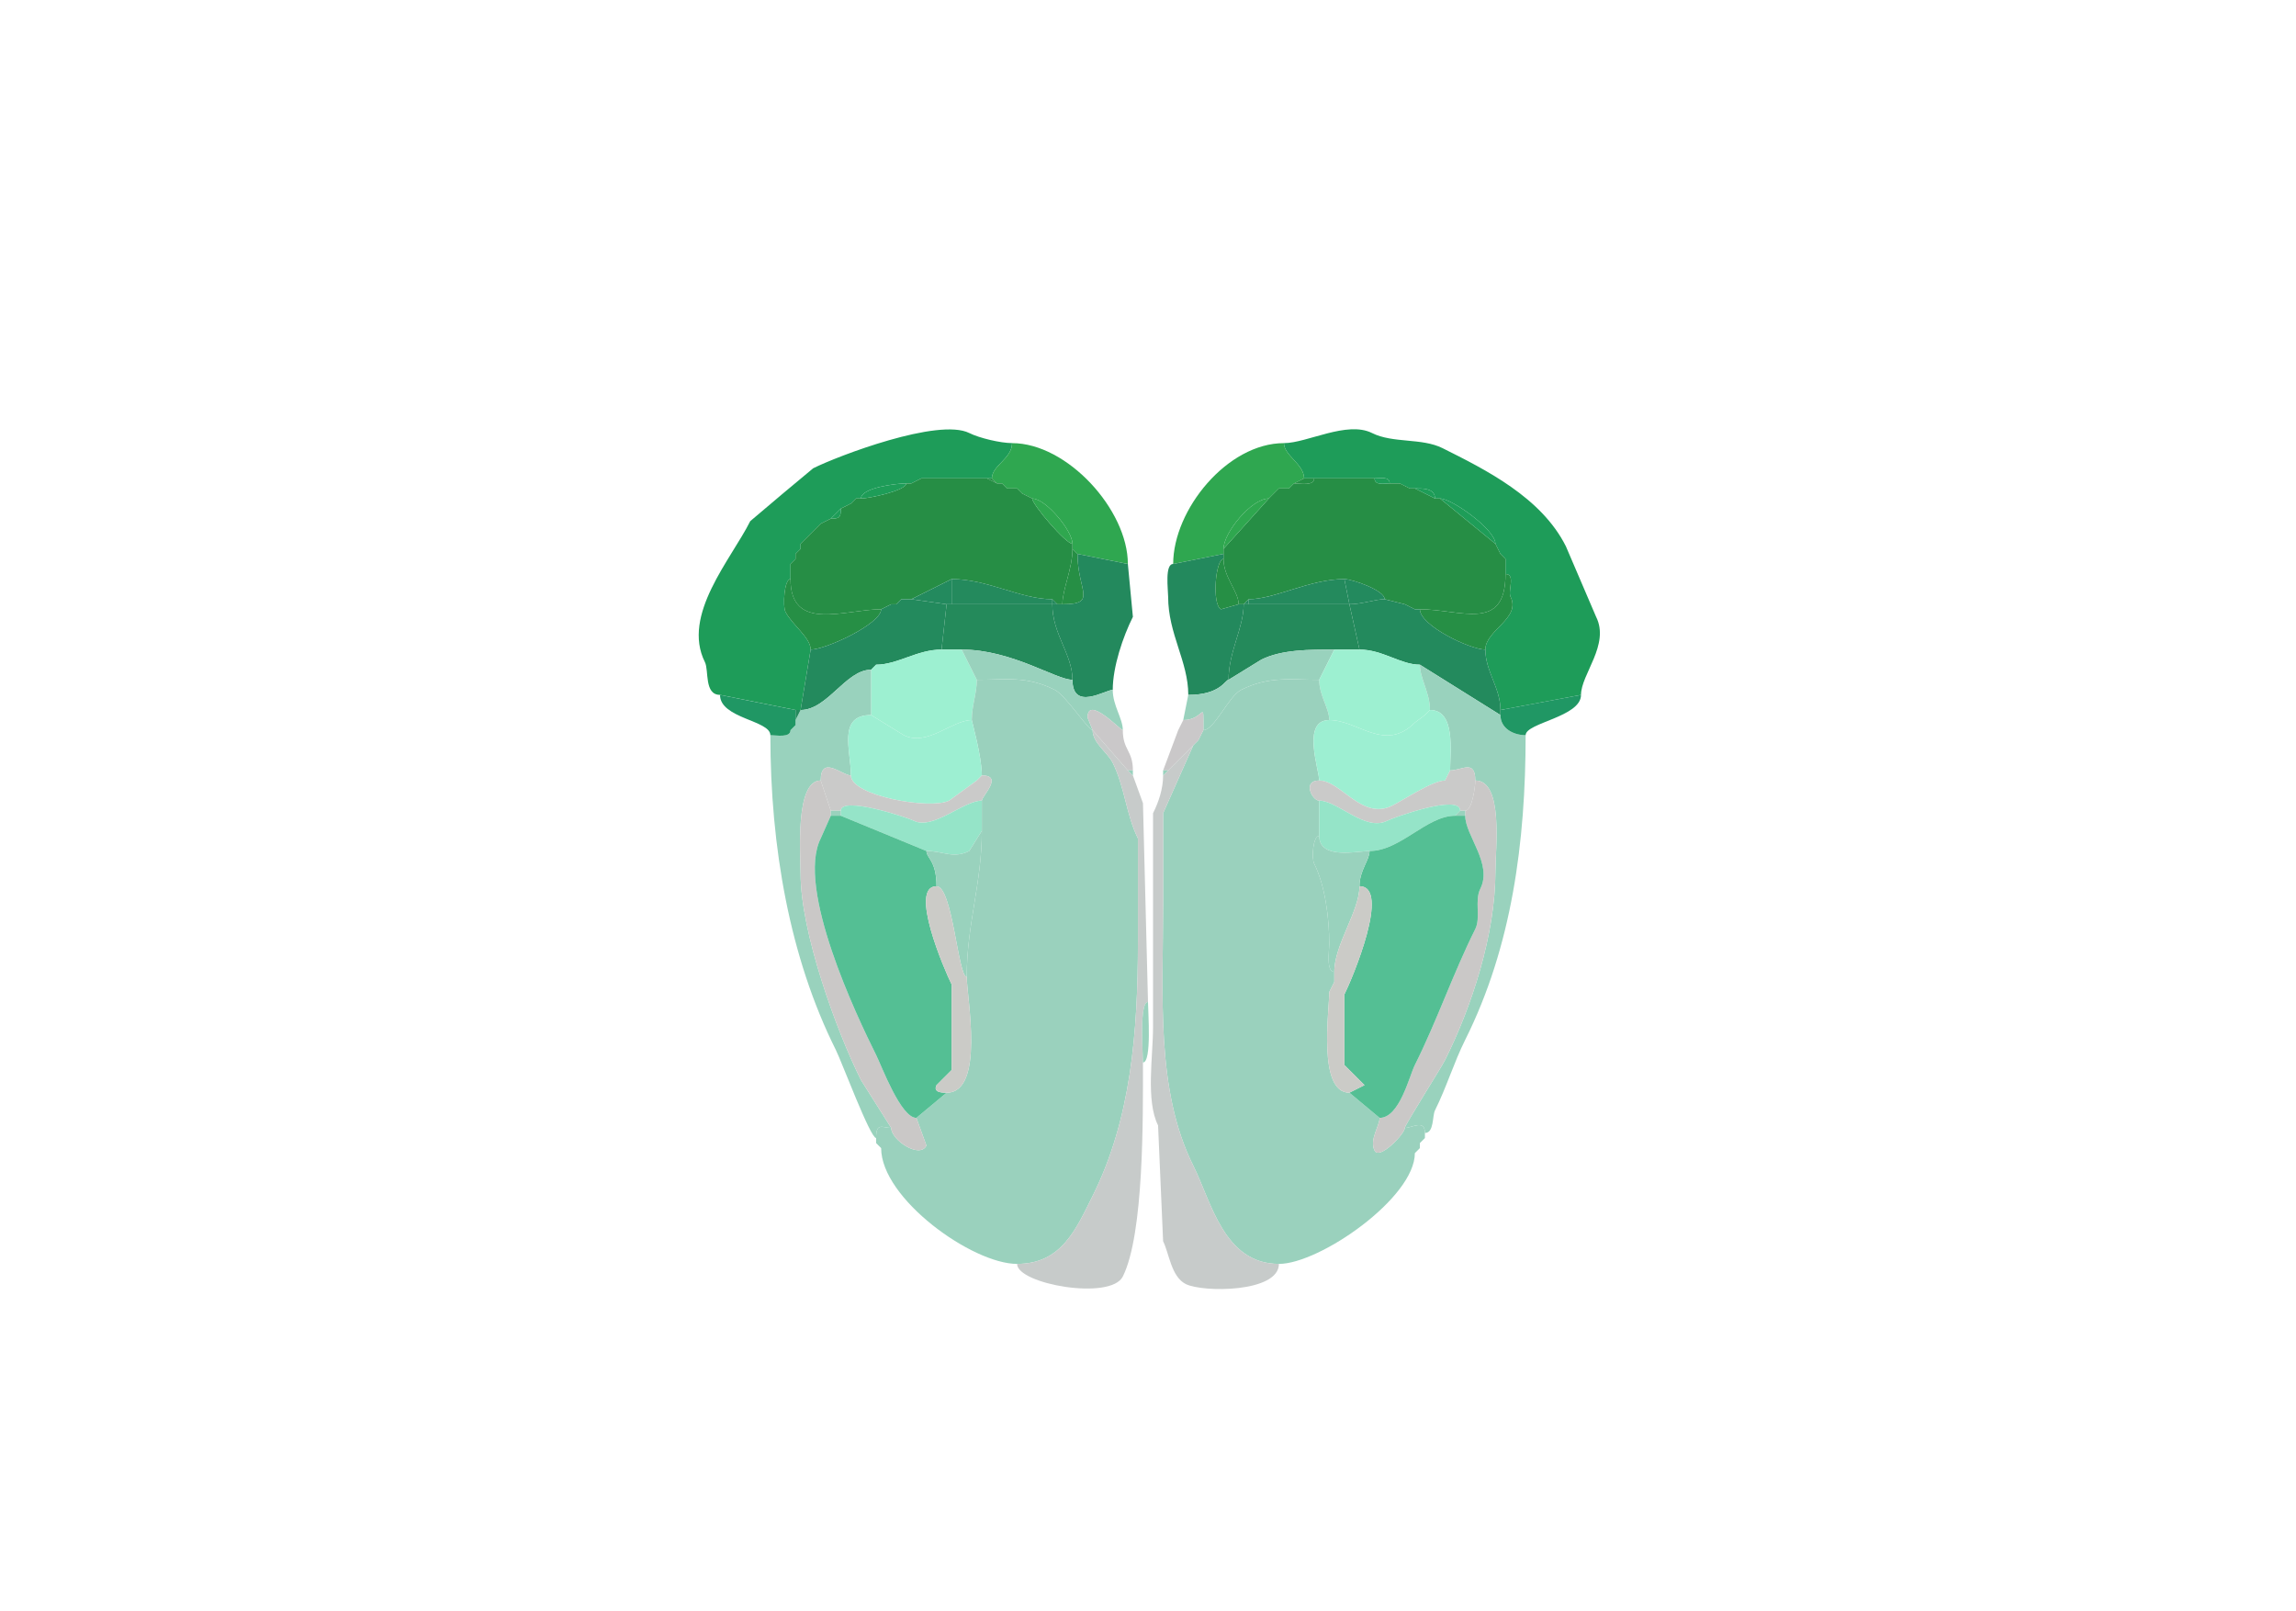 <svg xmlns="http://www.w3.org/2000/svg" viewBox="0 0 456 320"><path fill="#1E9C59" id="MOs1" d="M158 141h1l2-12c0-2.371-3.737-4.973-5-7.5-.57-1.14-.263-6.5 1-6.5v-3l1-1v-1l1-1v-1l1-1 1-1 1-1 1-1 2-1 2-2 2-1 1-1h1c0-2.153 7.075-3 9-3h1l2-1h14c0-2.565 4-3.91 4-7-2.253 0-6.469-.984-8.5-2-6.12-3.06-26.092 4.546-31 7l-6 5-6.5 5.5c-3.782 7.564-13.686 18.628-9 28 .815 1.63-.181 6.5 3 6.5l15 3ZM314 138l-16 3c0-4.396-3-7.671-3-12 0-3.852 7.142-6.216 5-10.5-.574-1.147 1.064-4.5-1-4.5v-3l-1-1-1-2c0-2.832-8.673-9-11-9h-1c0-2.109-2.535-2-4-2h-1l-2-1h-2c0-1.473-1.952-1-3-1h-14c0-2.83-4-4.54-4-7 4.601 0 12.516-4.492 17.5-2 4.149 2.075 9.872.936 14 3 8.455 4.228 19.625 9.75 24.5 19.5l6 14c2.771 5.543-3 11.403-3 15.5Z"/><path fill="#2FA750" id="PL1" d="m214 110 10 2c0-10.719-12.014-24-23-24 0 3.09-4 4.435-4 7l1 1h1l1 1h2l1 1 2 1c2.698 0 8 6.407 8 9v1l1 1ZM243 110l-10 2c0-10.793 10.768-24 22-24 0 2.46 4 4.17 4 7l-2 1-1 1h-2l-1 1-1 1c-3.478 0-9 6.813-9 10v1Z"/><path fill="#1E9D58" id="MOs2/3" d="m183 95-2 1 2-1Z"/><path fill="#268E45" id="FRP2/3" d="M210 120h1c0-2.95 2-7.018 2-11v-1c-1.339 0-8-7.826-8-9l-2-1-1-1h-2l-1-1h-1l-2-1h-13l-2 1h-1c0 1.409-7.407 3-9 3h-1l-1 1-2 1c0 1.747-.253 2-2 2l-2 1-1 1-1 1-1 1-1 1v1l-1 1v1l-1 1v3c0 10.641 10.807 6 18 6l2-1h1l1-1h2l8-4c7.191 0 13.648 4 20 4l1 1Z"/><path fill="#268F45" id="FRP1" d="m197 95 1 1-2-1h1ZM261 95c0 1.58-2.855 1-4 1l2-1h2Z"/><path fill="#268E45" id="FRP2/3" d="M281 121h1c8.151 0 17 4.646 17-7v-3l-1-1-1-2-11-9h-1l-4-2h-1l-2-1h-2c-1.048 0-3 .473-3-1h-12c0 1.58-2.855 1-4 1l-1 1h-2l-1 1-1 1-9 10v2c0 3.676 3 6.439 3 9h1l1-1c5.22 0 12.123-4 19-4 1.49 0 8 2.206 8 4l4 1 2 1Z"/><path fill="#1E9D58" id="MOs2/3" d="M273 95c1.048 0 3-.473 3 1-1.048 0-3 .473-3-1ZM180 96c-1.925 0-9 .847-9 3 1.593 0 9-1.591 9-3Z"/><path fill="#268F45" id="FRP1" d="m199 96 1 1-1-1ZM257 96l-1 1 1-1Z"/><path fill="#1E9D58" id="MOs2/3" d="m278 96 2 1-2-1Z"/><path fill="#268F45" id="FRP1" d="m202 97 1 1-1-1ZM254 97l-1 1 1-1Z"/><path fill="#1E9D58" id="MOs2/3" d="M281 97c1.465 0 4-.109 4 2l-4-2ZM170 99l-1 1 1-1Z"/><path fill="#2FA74F" id="PL2/3" d="M205 99c2.698 0 8 6.407 8 9-1.339 0-8-7.826-8-9ZM252 99c-3.478 0-9 6.813-9 10l9-10Z"/><path fill="#1E9D58" id="MOs2/3" d="M286 99c2.327 0 11 6.168 11 9l-11-9ZM169 100l-2 1 2-1ZM167 101l-2 2c1.747 0 2-.253 2-2ZM165 103l-2 1 2-1ZM163 104l-1 1 1-1ZM162 105l-1 1 1-1ZM160 107l-1 1 1-1ZM159 109l-1 1 1-1Z"/><path fill="#268F45" id="FRP1" d="M214 110c0 7.367 4.084 10-3 10 0-2.95 2-7.018 2-11l1 1Z"/><path fill="#23895D" id="ORBm1" d="M213 135c0 6.296 6.527 2 8 2 0-4.599 2.031-10.563 4-14.5l-1-10.5-10-2c0 7.367 4.084 10-3 10h-2c0 5.948 4 9.932 4 15ZM244 135c-.67 0-1.599 3-8 3 0-6.644-4-12.097-4-19.5 0-1.363-.7-6.5 1-6.5l10-2v1c-1.603 0-2.351 9.075-.5 10l3.5-1h1c0 4.709-3 9.427-3 15Z"/><path fill="#1E9D58" id="MOs2/3" d="m298 110 1 1-1-1ZM158 111l-1 1 1-1Z"/><path fill="#268F45" id="FRP1" d="M243 111c-1.603 0-2.351 9.075-.5 10l3.5-1c0-2.561-3-5.324-3-9ZM282 121c0 3.24 9.992 8 13 8 0-3.852 7.142-6.216 5-10.5-.574-1.147 1.064-4.5-1-4.5 0 11.646-8.849 7-17 7ZM175 121c0 2.877-10.961 8-14 8 0-2.371-3.737-4.973-5-7.5-.57-1.14-.263-6.5 1-6.5 0 10.641 10.807 6 18 6Z"/><path fill="#238A5E" id="ORBl2/3" d="M188 120h1v-5l-8 4 7 1Z"/><path fill="#248A5D" id="ORBvl2/3" d="M189 120h20v-1c-6.352 0-12.809-4-20-4v5ZM248 120h20l-1-5c-6.877 0-13.78 4-19 4v1Z"/><path fill="#238A5E" id="ORBl2/3" d="M275 119c-1.819 0-4.591 1-7 1l-1-5c1.49 0 8 2.206 8 4Z"/><path fill="#268F45" id="FRP1" d="m179 119-1 1 1-1Z"/><path fill="#238A5D" id="ORBl1" d="M173 133c-5.022 0-8.648 8-14 8l2-12c3.039 0 14-5.123 14-8l2-1h1l1-1h2l7 1-1 9c-4.885 0-8.723 3-13 3l-1 1Z"/><path fill="#24885D" id="ORBm2/3" d="M209 120h1l-1-1v1ZM247 120h1v-1l-1 1Z"/><path fill="#238A5D" id="ORBl1" d="M298 141v1l-16-10c-3.854 0-7.403-3-12-3l-2-9c2.409 0 5.181-1 7-1l4 1 2 1h1c0 3.24 9.992 8 13 8 0 4.329 3 7.604 3 12Z"/><path fill="#268F45" id="FRP1" d="m177 120-2 1 2-1Z"/><path fill="#248A5B" id="ORBvl1" d="M191 129c9.966 0 18.694 6 22 6 0-5.068-4-9.052-4-15h-21l-1 9h4ZM265 129h5l-2-9h-21c0 4.709-3 9.427-3 15l6.5-4c4.045-2.022 9.617-2 14.5-2Z"/><path fill="#268F45" id="FRP1" d="m279 120 2 1-2-1Z"/><path fill="#9DF0D1" id="AOBgl" d="m173 142 6.5 4c4.649 2.325 9.588-3 13.5-3 0-2.858 1-5.278 1-8l-3-6h-4c-4.885 0-8.723 3-13 3l-1 1v9Z"/><path fill="#99D2BD" id="OLF" d="m217 145-1-2.5c0-4.526 6.505 2.5 7 2.5 0-2.338-2-4.862-2-8-1.473 0-8 4.296-8-2-3.306 0-12.034-6-22-6l3 6c5.838 0 9.849-.826 15.5 2 2.125 1.062 6.653 8 7.5 8ZM235 143c4.309 0 4-4.584 4 2 2.167 0 5.033-6.767 7.5-8 5.54-2.77 9.803-2 15.5-2l3-6c-4.883 0-10.455-.022-14.5 2l-6.5 4c-.67 0-1.599 3-8 3l-1 5Z"/><path fill="#9DF0D1" id="AOBgl" d="m283 142-2 1.5c-6.003 6.003-11.256-.5-17-.5 0-2.338-2-4.862-2-8l3-6h5c4.597 0 8.146 3 12 3 0 2.755 2 5.553 2 9l-1 1Z"/><path fill="#99D2BD" id="OLF" d="m174 132-1 1 1-1ZM279 224c1.429 0 4-1.787 4 1 1.845 0 1.441-3.381 2-4.5 2.272-4.545 3.761-9.522 6-14 9.259-18.519 12-39.236 12-60.5-2.405 0-5-1.319-5-4l-16-10c0 2.755 2 5.553 2 9 5.152 0 4 8.26 4 12 2.313 0 5-2.273 5 2 5.663 0 4 13.634 4 18 0 12.596-4.713 26.925-10 37.5-.829 1.658-8 12.937-8 13.5ZM177 224c-1.712 0-3-1.212-3 2-1.167 0-6.832-15.165-8-17.5-9.159-18.319-13-40.256-13-62.5 1.145 0 4 .579 4-1l1-1v-1l1-2c5.352 0 8.978-8 14-8v9c-6.721 0-4 7.066-4 12-1.723 0-6-4.176-6 1-5.167 0-4 14.816-4 18.5 0 11.547 7.042 31.084 12 41l6 9.5Z"/><path fill="#9AD1BD" id="MOB" d="M175 228c0 10.019 18.088 23 27 23 8.845 0 11.713-6.926 15-13.5 7.558-15.115 9-32.251 9-50.5v-20.5c-2.323-4.646-2.634-10.267-5-15-1.07-2.14-4-3.942-4-6.5-.847 0-5.375-6.938-7.5-8-5.651-2.826-9.662-2-15.5-2 0 2.722-1 5.142-1 8 0 .17 2 7.269 2 11 4.369 0 0 4.091 0 5v6c0 10.459-3 18.5-3 29 0 3.91 3.673 23-4 23l-6 5 2 5.5c-1.346 2.692-7-1.105-7-3.5-1.712 0-3-1.212-3 2v1l1 1ZM281 229c0 8.898-18.925 22-27 22-10.939 0-13.427-12.354-17-19.5-7.511-15.021-6-33.883-6-52v-18l6-13.5 1-1 1-2c2.167 0 5.033-6.767 7.5-8 5.54-2.77 9.803-2 15.5-2 0 3.138 2 5.662 2 8-5.56 0-2 9.875-2 12-3.418 0-1.38 4 0 4v7c-1.251 0-1.536 4.427-1 5.5 2.186 4.371 3 10.813 3 16 0 1.278-.665 5.5 1 5.5v2l-1 2c0 3.785-2.345 20 4 20l6 5c0 1.606-2.081 4.339-1 6.5.965 1.93 6-3.341 6-4.5 1.429 0 4-1.787 4 1v1l-1 1v1l-1 1Z"/><path fill="#209764" id="AId1" d="M157 145c0 1.579-2.855 1-4 1 0-2.964-10-3.3-10-8l15 3v3l-1 1ZM298 142c0 2.681 2.595 4 5 4 0-2.469 11-3.609 11-8l-16 3v1Z"/><path fill="#238A5D" id="ORBl1" d="m159 141-1 2v-2h1Z"/><path fill="#9DEFD2" id="AOBmi" d="m195 154-1 1-5.5 4c-3.699 1.85-19.5-.922-19.5-5 0-4.934-2.721-12 4-12l6.5 4c4.649 2.325 9.588-3 13.5-3 0 .17 2 7.269 2 11Z"/><path fill="#CAC8C9" id="von" d="M224 153h1c0-4.003-2-3.997-2-8-.495 0-7-7.026-7-2.5l1 2.5 7 8ZM231 153h1l5-5 1-1 1-2c0-6.584.309-2-4-2l-1 2-3 8Z"/><path fill="#99D2BD" id="OLF" d="m284 141-1 1 1-1Z"/><path fill="#9DEFD2" id="AOBmi" d="M262 155c4.303 0 8.489 8.006 14.5 5 2.342-1.171 8.062-5 10.5-5l1-2c0-3.74 1.152-12-4-12l-1 1-2 1.5c-6.003 6.003-11.256-.5-17-.5-5.56 0-2 9.875-2 12Z"/><path fill="#99D2BD" id="OLF" d="m235 143-1 2 1-2Z"/><path fill="#238A5D" id="ORBl1" d="m158 144-1 1 1-1Z"/><path fill="#C7CBCA" id="onl" d="M227 211c0 10.891.212 34.075-4 42.5-2.41 4.821-21 1.508-21-2.5 8.845 0 11.713-6.926 15-13.5 7.558-15.115 9-32.251 9-50.5v-20.5c-2.323-4.646-2.634-10.267-5-15-1.07-2.14-4-3.942-4-6.5l7 8 1 1 2 5.5 1 39.5c-1.781 0-1 10.176-1 12ZM239 145l-1 2 1-2ZM238 147l-1 1 1-1ZM231 154c0 2.654-.888 5.275-2 7.5V204c0 5.809-1.468 14.565 1 19.5l1 23c1.203 2.406 1.608 7.054 4.5 8.5 3.418 1.709 18.5 1.702 18.5-4-10.939 0-13.427-12.354-17-19.5-7.511-15.021-6-33.883-6-52v-18l6-13.5-5 5-1 1Z"/><path fill="#CACAC9" id="lotd" d="M165 161h2c0-2.992 13.119 1.31 14.5 2 3.808 1.904 9.84-4 13.5-4 0-.909 4.369-5 0-5l-1 1-5.5 4c-3.699 1.85-19.5-.922-19.5-5-1.723 0-6-4.176-6 1l2 6ZM290 161h1c1.353 0 2-4.643 2-6 0-4.273-2.687-2-5-2l-1 2c-2.438 0-8.158 3.829-10.5 5-6.011 3.006-10.197-5-14.5-5-3.418 0-1.38 4 0 4 3.72 0 9.097 6.202 13.5 4 1.243-.622 14.5-5.43 14.5-2Z"/><path fill="#99D2BD" id="OLF" d="M225 153v1l-1-1h1ZM232 153l-1 1v-1h1ZM288 153l-1 2 1-2Z"/><path fill="#9AD1BD" id="MOB" d="m195 154-1 1 1-1Z"/><path fill="#CAC8C7" id="lot" d="m182 222 2 5.5c-1.346 2.692-7-1.105-7-3.5l-6-9.5c-4.958-9.916-12-29.453-12-41 0-3.684-1.167-18.5 4-18.5l2 6v1l-2 4.5c-4.943 9.886 7.141 35.283 11 43 1.124 2.248 4.907 12.5 8 12.5ZM274 222c0 1.606-2.081 4.339-1 6.5.965 1.93 6-3.341 6-4.5 0-.563 7.171-11.842 8-13.5 5.287-10.575 10-24.904 10-37.5 0-4.366 1.663-18-4-18 0 1.357-.647 6-2 6v1c0 3.918 5.485 9.531 3 14.5-1.192 2.383.137 5.725-1 8-4.418 8.836-7.528 18.055-12 27-1.122 2.244-3.039 10.5-7 10.5Z"/><path fill="#95E4C8" id="AOBgr" d="m195 165-2.5 4c-3.194 1.597-5.216 0-8.5 0l-17-7v-1c0-2.992 13.119 1.31 14.5 2 3.808 1.904 9.84-4 13.5-4v6ZM262 166c0 4.835 7.828 3 10 3 6.144 0 11.328-7 17-7l1-1c0-3.43-13.257 1.378-14.5 2-4.403 2.202-9.78-4-13.5-4v7Z"/><path fill="#99D2BD" id="OLF" d="M165 162h2v-1h-2v1ZM289 162h2v-1h-1l-1 1Z"/><path fill="#54BF94" id="AON" d="m188 217-6 5c-3.093 0-6.876-10.252-8-12.5-3.859-7.717-15.943-33.114-11-43l2-4.5h2l17 7c0 1.402 2 1.901 2 7-5.588 0 1.576 16.651 3 19.5v17l-3 3c-.741 1.482 1.147 1.5 2 1.5ZM268 217l6 5c3.961 0 5.878-8.256 7-10.5 4.472-8.945 7.582-18.164 12-27 1.137-2.275-.192-5.617 1-8 2.485-4.969-3-10.582-3-14.5h-2c-5.672 0-10.856 7-17 7 0 1.834-2 3.838-2 7 6.285 0-1.398 18.296-3 21.5v14l4 4-3 1.5Z"/><path fill="#99D2BD" id="OLF" d="M186 176c3.197 0 4.273 18 6 18 0-10.5 3-18.541 3-29l-2.5 4c-3.194 1.597-5.216 0-8.5 0 0 1.402 2 1.901 2 7ZM270 176c0 4.977-5 11.565-5 17-1.665 0-1-4.222-1-5.5 0-5.187-.814-11.629-3-16-.536-1.073-.251-5.5 1-5.5 0 4.835 7.828 3 10 3 0 1.834-2 3.838-2 7Z"/><path fill="#CBCBC7" id="aco" d="M192 194c0 3.91 3.673 23-4 23-.853 0-2.741-.018-2-1.5l3-3v-17c-1.424-2.849-8.588-19.5-3-19.5 3.197 0 4.273 18 6 18ZM264 197c0 3.785-2.345 20 4 20l3-1.5-4-4v-14c1.602-3.204 9.285-21.5 3-21.5 0 4.977-5 11.565-5 17v2l-1 2Z"/><path fill="#99D2BD" id="OLF" d="m265 195-1 2 1-2ZM228 199c-1.781 0-1 10.176-1 12 1.781 0 1-10.176 1-12ZM283 226l-1 1 1-1ZM174 227l1 1-1-1ZM282 228l-1 1 1-1Z"/></svg>